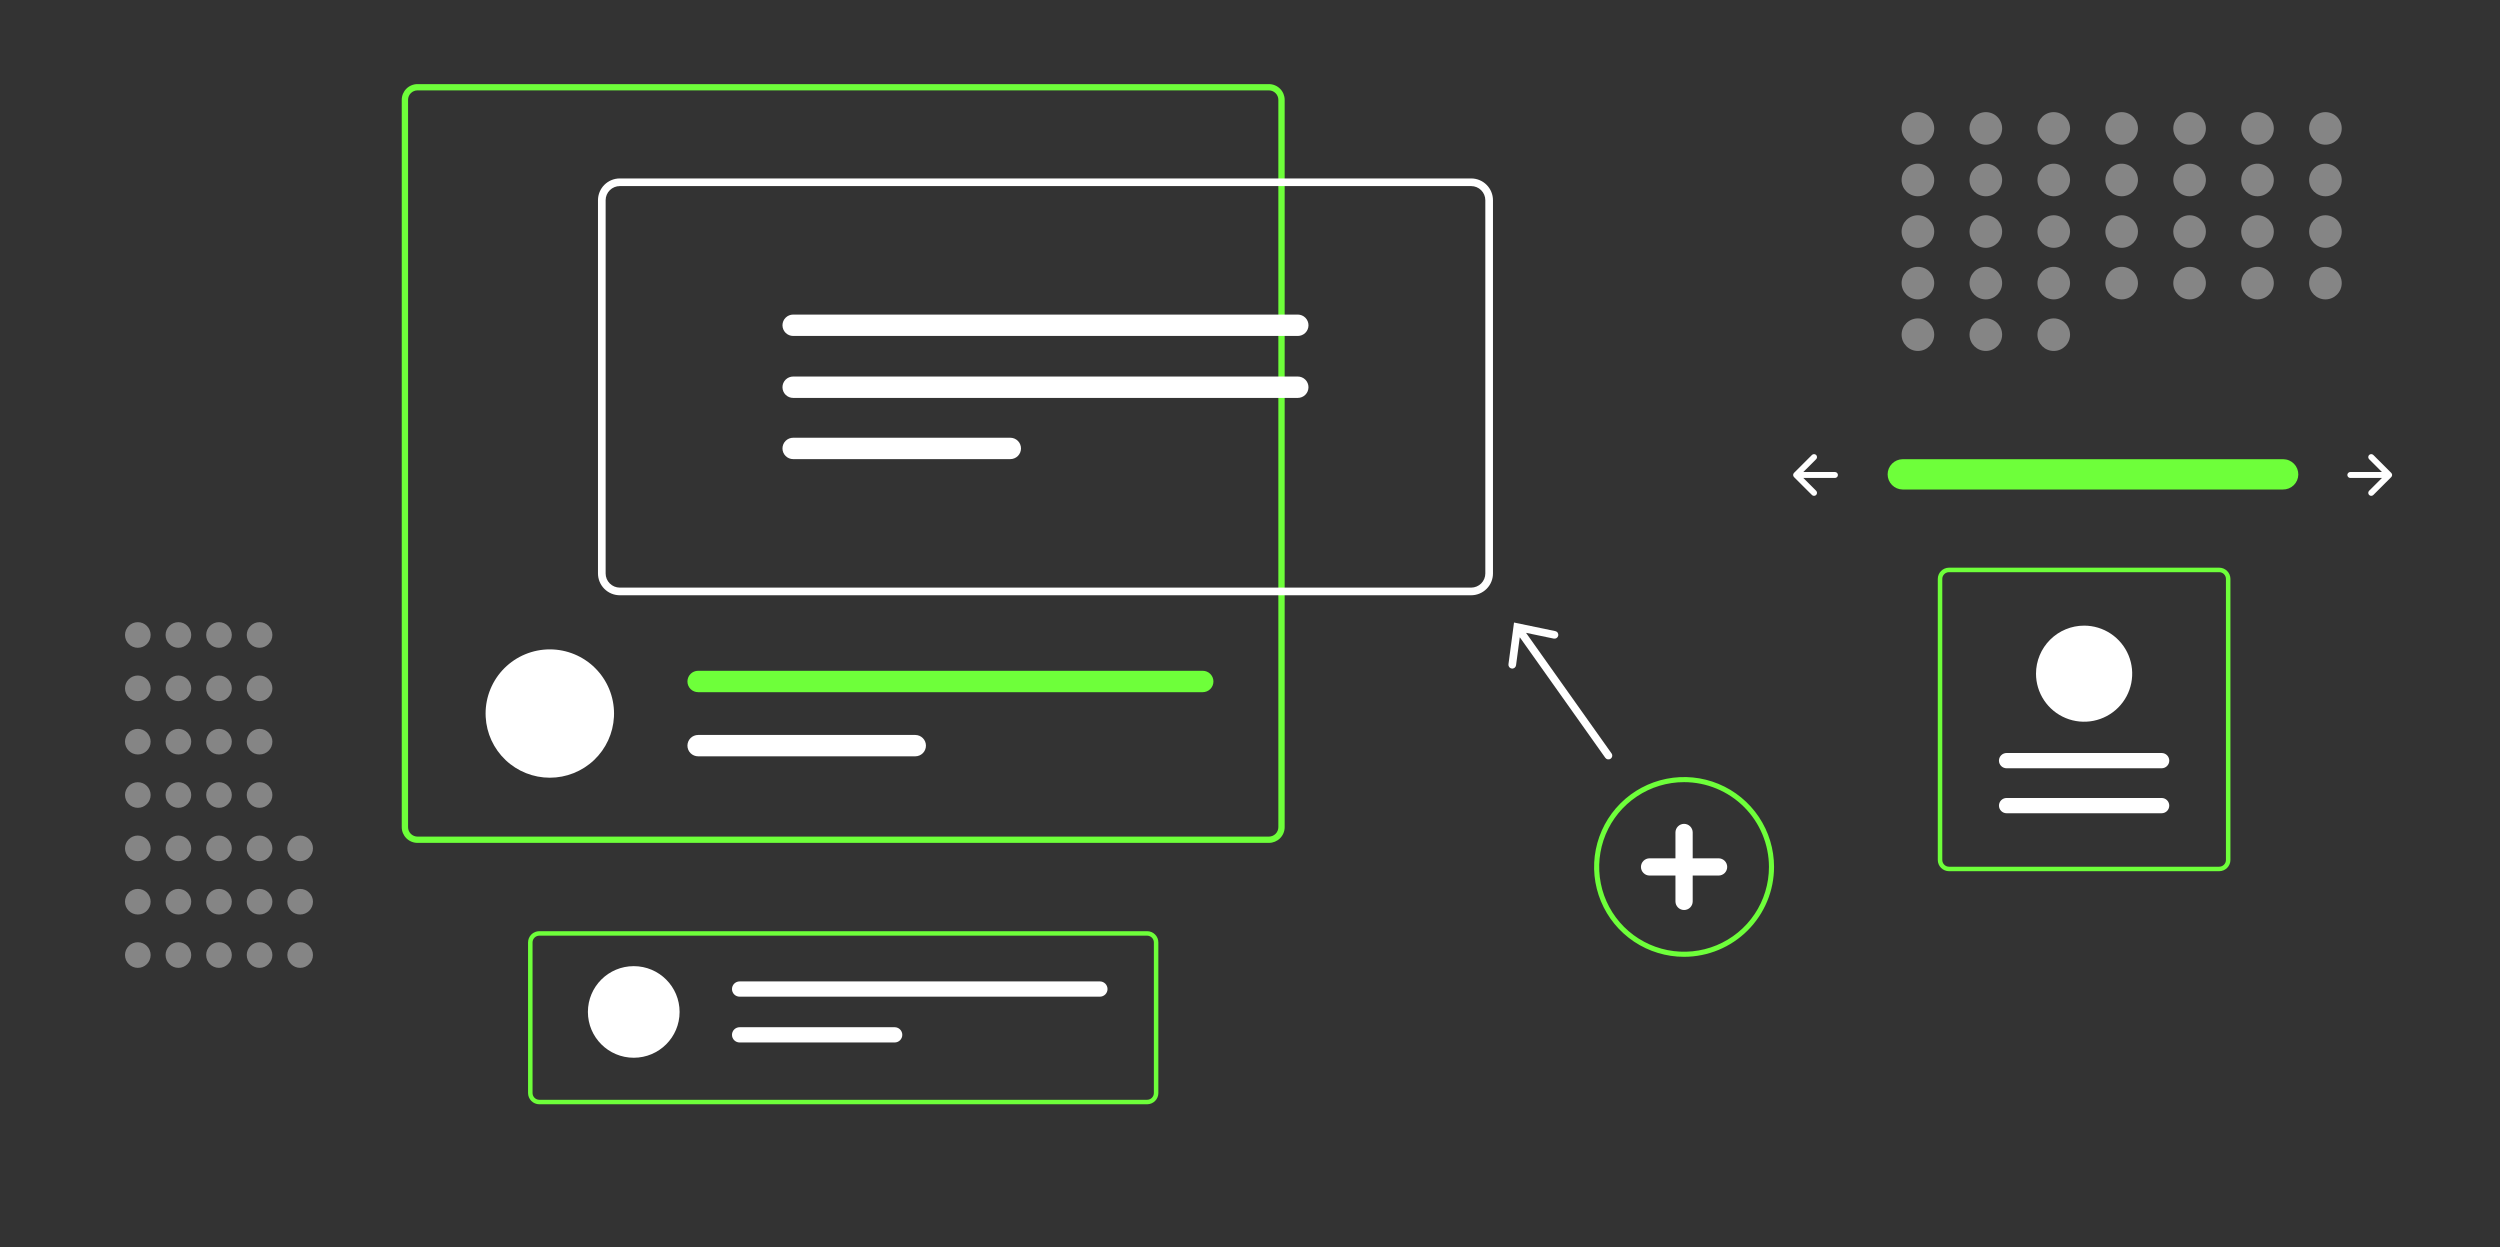 <svg width="960" height="479" viewBox="0 0 960 479" fill="none" xmlns="http://www.w3.org/2000/svg">
<rect x="0" y="0" width="960" height="479" fill="#333333" stroke="none"/>
<path d="M730.579 176.334C729.051 176.36 727.594 176.984 726.522 178.072C725.45 179.161 724.85 180.626 724.85 182.153C724.85 183.68 725.45 185.146 726.522 186.234C727.594 187.323 729.051 187.947 730.579 187.972H876.622C877.388 187.985 878.148 187.848 878.861 187.567C879.573 187.287 880.223 186.869 880.773 186.338C881.324 185.806 881.764 185.171 882.068 184.47C882.373 183.768 882.537 183.013 882.549 182.249C882.562 181.484 882.423 180.725 882.142 180.013C881.86 179.302 881.441 178.653 880.908 178.104C880.376 177.555 879.74 177.116 879.037 176.812C878.335 176.508 877.579 176.346 876.814 176.334C876.75 176.333 876.686 176.333 876.622 176.334H730.579Z" fill="#6EFF3A"/>
<path d="M909.741 174.714C909.635 174.821 909.55 174.947 909.493 175.086C909.435 175.225 909.405 175.374 909.405 175.524C909.405 175.674 909.435 175.823 909.493 175.962C909.55 176.101 909.635 176.227 909.741 176.334L914.662 181.249H902.528C902.225 181.249 901.933 181.369 901.718 181.584C901.503 181.799 901.382 182.09 901.382 182.394C901.382 182.698 901.503 182.989 901.718 183.204C901.933 183.418 902.225 183.539 902.528 183.539H914.662L909.741 188.454C909.635 188.561 909.55 188.687 909.493 188.826C909.435 188.965 909.405 189.113 909.405 189.264C909.405 189.414 909.435 189.563 909.493 189.702C909.55 189.841 909.635 189.967 909.741 190.073C909.848 190.18 909.974 190.264 910.113 190.322C910.252 190.379 910.401 190.409 910.552 190.409C910.702 190.409 910.851 190.379 910.99 190.322C911.129 190.264 911.256 190.18 911.362 190.074L918.239 183.204C918.454 182.989 918.575 182.698 918.575 182.394C918.575 182.09 918.454 181.799 918.239 181.584L911.362 174.714C911.256 174.608 911.129 174.524 910.99 174.466C910.851 174.409 910.702 174.379 910.552 174.379C910.401 174.379 910.252 174.409 910.113 174.466C909.974 174.524 909.848 174.608 909.741 174.714Z" fill="white"/>
<path d="M697.398 174.714C697.504 174.821 697.589 174.947 697.647 175.086C697.704 175.225 697.734 175.374 697.734 175.524C697.734 175.674 697.704 175.823 697.647 175.962C697.589 176.101 697.504 176.227 697.398 176.334L692.478 181.249H704.611C704.762 181.248 704.911 181.278 705.05 181.335C705.19 181.392 705.317 181.477 705.423 181.583C705.53 181.689 705.615 181.816 705.673 181.955C705.731 182.094 705.76 182.243 705.76 182.394C705.76 182.545 705.731 182.694 705.673 182.833C705.615 182.972 705.53 183.098 705.423 183.205C705.317 183.311 705.19 183.395 705.05 183.453C704.911 183.51 704.762 183.539 704.611 183.539H692.478L697.398 188.454C697.613 188.669 697.734 188.96 697.734 189.264C697.734 189.567 697.613 189.859 697.398 190.073C697.183 190.288 696.892 190.409 696.588 190.409C696.284 190.409 695.992 190.288 695.777 190.074L688.9 183.204C688.685 182.989 688.564 182.698 688.564 182.394C688.564 182.09 688.685 181.799 688.9 181.584L695.777 174.714C695.884 174.608 696.01 174.524 696.149 174.466C696.288 174.409 696.437 174.379 696.588 174.379C696.738 174.379 696.887 174.409 697.026 174.466C697.165 174.524 697.292 174.608 697.398 174.714V174.714Z" fill="white"/>
<g opacity="0.4">
<path d="M736.477 55.564C739.934 55.564 742.736 52.764 742.736 49.311C742.736 45.858 739.934 43.058 736.477 43.058C733.02 43.058 730.217 45.858 730.217 49.311C730.217 52.764 733.02 55.564 736.477 55.564Z" fill="white"/>
<path d="M762.558 55.564C766.015 55.564 768.818 52.764 768.818 49.311C768.818 45.858 766.015 43.058 762.558 43.058C759.101 43.058 756.299 45.858 756.299 49.311C756.299 52.764 759.101 55.564 762.558 55.564Z" fill="white"/>
<path d="M788.639 55.564C792.096 55.564 794.899 52.764 794.899 49.311C794.899 45.858 792.096 43.058 788.639 43.058C785.182 43.058 782.38 45.858 782.38 49.311C782.38 52.764 785.182 55.564 788.639 55.564Z" fill="white"/>
<path d="M814.72 55.564C818.177 55.564 820.98 52.764 820.98 49.311C820.98 45.858 818.177 43.058 814.72 43.058C811.263 43.058 808.461 45.858 808.461 49.311C808.461 52.764 811.263 55.564 814.72 55.564Z" fill="white"/>
<path d="M840.801 55.564C844.259 55.564 847.061 52.764 847.061 49.311C847.061 45.858 844.259 43.058 840.801 43.058C837.344 43.058 834.542 45.858 834.542 49.311C834.542 52.764 837.344 55.564 840.801 55.564Z" fill="white"/>
<path d="M866.883 55.564C870.34 55.564 873.143 52.764 873.143 49.311C873.143 45.858 870.34 43.058 866.883 43.058C863.426 43.058 860.624 45.858 860.624 49.311C860.624 52.764 863.426 55.564 866.883 55.564Z" fill="white"/>
<path d="M892.964 55.564C896.421 55.564 899.224 52.764 899.224 49.311C899.224 45.858 896.421 43.058 892.964 43.058C889.507 43.058 886.705 45.858 886.705 49.311C886.705 52.764 889.507 55.564 892.964 55.564Z" fill="white"/>
<path d="M736.477 75.365C739.934 75.365 742.736 72.566 742.736 69.112C742.736 65.659 739.934 62.859 736.477 62.859C733.02 62.859 730.217 65.659 730.217 69.112C730.217 72.566 733.02 75.365 736.477 75.365Z" fill="white"/>
<path d="M762.558 75.365C766.015 75.365 768.818 72.566 768.818 69.112C768.818 65.659 766.015 62.859 762.558 62.859C759.101 62.859 756.299 65.659 756.299 69.112C756.299 72.566 759.101 75.365 762.558 75.365Z" fill="white"/>
<path d="M788.639 75.365C792.096 75.365 794.899 72.566 794.899 69.112C794.899 65.659 792.096 62.859 788.639 62.859C785.182 62.859 782.38 65.659 782.38 69.112C782.38 72.566 785.182 75.365 788.639 75.365Z" fill="white"/>
<path d="M814.72 75.365C818.177 75.365 820.98 72.566 820.98 69.112C820.98 65.659 818.177 62.859 814.72 62.859C811.263 62.859 808.461 65.659 808.461 69.112C808.461 72.566 811.263 75.365 814.72 75.365Z" fill="white"/>
<path d="M840.801 75.365C844.259 75.365 847.061 72.566 847.061 69.112C847.061 65.659 844.259 62.859 840.801 62.859C837.344 62.859 834.542 65.659 834.542 69.112C834.542 72.566 837.344 75.365 840.801 75.365Z" fill="white"/>
<path d="M866.883 75.365C870.34 75.365 873.143 72.566 873.143 69.112C873.143 65.659 870.34 62.859 866.883 62.859C863.426 62.859 860.624 65.659 860.624 69.112C860.624 72.566 863.426 75.365 866.883 75.365Z" fill="white"/>
<path d="M892.964 75.365C896.421 75.365 899.224 72.566 899.224 69.112C899.224 65.659 896.421 62.859 892.964 62.859C889.507 62.859 886.705 65.659 886.705 69.112C886.705 72.566 889.507 75.365 892.964 75.365Z" fill="white"/>
<path d="M736.477 95.167C739.934 95.167 742.736 92.367 742.736 88.914C742.736 85.46 739.934 82.661 736.477 82.661C733.02 82.661 730.217 85.46 730.217 88.914C730.217 92.367 733.02 95.167 736.477 95.167Z" fill="white"/>
<path d="M762.558 95.167C766.015 95.167 768.818 92.367 768.818 88.914C768.818 85.46 766.015 82.661 762.558 82.661C759.101 82.661 756.299 85.46 756.299 88.914C756.299 92.367 759.101 95.167 762.558 95.167Z" fill="white"/>
<path d="M788.639 95.167C792.096 95.167 794.899 92.367 794.899 88.914C794.899 85.46 792.096 82.661 788.639 82.661C785.182 82.661 782.38 85.46 782.38 88.914C782.38 92.367 785.182 95.167 788.639 95.167Z" fill="white"/>
<path d="M814.72 95.167C818.177 95.167 820.98 92.367 820.98 88.914C820.98 85.46 818.177 82.661 814.72 82.661C811.263 82.661 808.461 85.46 808.461 88.914C808.461 92.367 811.263 95.167 814.72 95.167Z" fill="white"/>
<path d="M840.801 95.167C844.259 95.167 847.061 92.367 847.061 88.914C847.061 85.46 844.259 82.661 840.801 82.661C837.344 82.661 834.542 85.46 834.542 88.914C834.542 92.367 837.344 95.167 840.801 95.167Z" fill="white"/>
<path d="M866.883 95.167C870.34 95.167 873.143 92.367 873.143 88.914C873.143 85.46 870.34 82.661 866.883 82.661C863.426 82.661 860.624 85.46 860.624 88.914C860.624 92.367 863.426 95.167 866.883 95.167Z" fill="white"/>
<path d="M892.964 95.167C896.421 95.167 899.224 92.367 899.224 88.914C899.224 85.46 896.421 82.661 892.964 82.661C889.507 82.661 886.705 85.46 886.705 88.914C886.705 92.367 889.507 95.167 892.964 95.167Z" fill="white"/>
<path d="M736.477 114.968C739.934 114.968 742.736 112.169 742.736 108.715C742.736 105.262 739.934 102.462 736.477 102.462C733.02 102.462 730.217 105.262 730.217 108.715C730.217 112.169 733.02 114.968 736.477 114.968Z" fill="white"/>
<path d="M762.558 114.968C766.015 114.968 768.818 112.169 768.818 108.715C768.818 105.262 766.015 102.462 762.558 102.462C759.101 102.462 756.299 105.262 756.299 108.715C756.299 112.169 759.101 114.968 762.558 114.968Z" fill="white"/>
<path d="M736.477 134.77C739.934 134.77 742.736 131.97 742.736 128.517C742.736 125.063 739.934 122.264 736.477 122.264C733.02 122.264 730.217 125.063 730.217 128.517C730.217 131.97 733.02 134.77 736.477 134.77Z" fill="white"/>
<path d="M762.558 134.77C766.015 134.77 768.818 131.97 768.818 128.517C768.818 125.063 766.015 122.264 762.558 122.264C759.101 122.264 756.299 125.063 756.299 128.517C756.299 131.97 759.101 134.77 762.558 134.77Z" fill="white"/>
<path d="M788.639 134.77C792.096 134.77 794.899 131.97 794.899 128.517C794.899 125.063 792.096 122.264 788.639 122.264C785.182 122.264 782.38 125.063 782.38 128.517C782.38 131.97 785.182 134.77 788.639 134.77Z" fill="white"/>
<path d="M788.639 114.968C792.096 114.968 794.899 112.169 794.899 108.715C794.899 105.262 792.096 102.462 788.639 102.462C785.182 102.462 782.38 105.262 782.38 108.715C782.38 112.169 785.182 114.968 788.639 114.968Z" fill="white"/>
<path d="M814.72 114.968C818.177 114.968 820.98 112.169 820.98 108.715C820.98 105.262 818.177 102.462 814.72 102.462C811.263 102.462 808.461 105.262 808.461 108.715C808.461 112.169 811.263 114.968 814.72 114.968Z" fill="white"/>
<path d="M840.801 114.968C844.259 114.968 847.061 112.169 847.061 108.715C847.061 105.262 844.259 102.462 840.801 102.462C837.344 102.462 834.542 105.262 834.542 108.715C834.542 112.169 837.344 114.968 840.801 114.968Z" fill="white"/>
<path d="M866.883 114.968C870.34 114.968 873.143 112.169 873.143 108.715C873.143 105.262 870.34 102.462 866.883 102.462C863.426 102.462 860.624 105.262 860.624 108.715C860.624 112.169 863.426 114.968 866.883 114.968Z" fill="white"/>
<path d="M892.964 114.968C896.421 114.968 899.224 112.169 899.224 108.715C899.224 105.262 896.421 102.462 892.964 102.462C889.507 102.462 886.705 105.262 886.705 108.715C886.705 112.169 889.507 114.968 892.964 114.968Z" fill="white"/>
</g>
<path d="M646.684 367.42C639.851 367.42 633.17 365.395 627.488 361.603C621.806 357.81 617.377 352.419 614.762 346.112C612.147 339.805 611.463 332.864 612.796 326.169C614.129 319.473 617.42 313.323 622.252 308.495C627.084 303.668 633.241 300.381 639.944 299.049C646.646 297.717 653.594 298.4 659.907 301.013C666.221 303.625 671.617 308.05 675.414 313.726C679.211 319.402 681.237 326.076 681.237 332.903C681.227 342.054 677.583 350.828 671.105 357.299C664.628 363.77 655.845 367.409 646.684 367.42V367.42ZM646.684 300.343C640.238 300.343 633.937 302.252 628.577 305.83C623.217 309.408 619.039 314.493 616.572 320.442C614.105 326.392 613.46 332.939 614.717 339.255C615.975 345.571 619.079 351.372 623.637 355.926C628.196 360.48 634.003 363.581 640.326 364.837C646.648 366.093 653.202 365.449 659.157 362.984C665.113 360.52 670.204 356.346 673.785 350.992C677.366 345.638 679.278 339.342 679.278 332.903C679.268 324.27 675.831 315.994 669.721 309.89C663.61 303.786 655.326 300.352 646.684 300.343V300.343Z" fill="#6EFF3A"/>
<path d="M659.932 329.594H649.997V319.669C649.997 318.792 649.648 317.95 649.027 317.33C648.406 316.709 647.563 316.361 646.685 316.361C645.807 316.361 644.964 316.709 644.343 317.33C643.722 317.95 643.373 318.792 643.373 319.669V329.594H633.438C632.559 329.594 631.717 329.943 631.096 330.563C630.475 331.184 630.126 332.025 630.126 332.903C630.126 333.78 630.475 334.621 631.096 335.242C631.717 335.862 632.559 336.211 633.438 336.211H643.373V346.136C643.373 347.014 643.722 347.855 644.343 348.476C644.964 349.096 645.807 349.445 646.685 349.445C647.563 349.445 648.406 349.096 649.027 348.476C649.648 347.855 649.997 347.014 649.997 346.136V336.211H659.932C660.81 336.211 661.653 335.862 662.274 335.242C662.895 334.621 663.244 333.78 663.244 332.903C663.244 332.025 662.895 331.184 662.274 330.563C661.653 329.943 660.81 329.594 659.932 329.594V329.594Z" fill="white"/>
<g opacity="0.4">
<path d="M52.921 371.658C55.639 371.658 57.843 369.456 57.843 366.741C57.843 364.026 55.639 361.825 52.921 361.825C50.203 361.825 48 364.026 48 366.741C48 369.456 50.203 371.658 52.921 371.658Z" fill="white"/>
<path d="M52.921 351.173C55.639 351.173 57.843 348.972 57.843 346.257C57.843 343.541 55.639 341.34 52.921 341.34C50.203 341.34 48 343.541 48 346.257C48 348.972 50.203 351.173 52.921 351.173Z" fill="white"/>
<path d="M52.921 330.688C55.639 330.688 57.843 328.487 57.843 325.772C57.843 323.057 55.639 320.855 52.921 320.855C50.203 320.855 48 323.057 48 325.772C48 328.487 50.203 330.688 52.921 330.688Z" fill="white"/>
<path d="M52.921 310.203C55.639 310.203 57.843 308.002 57.843 305.287C57.843 302.572 55.639 300.371 52.921 300.371C50.203 300.371 48 302.572 48 305.287C48 308.002 50.203 310.203 52.921 310.203Z" fill="white"/>
<path d="M52.921 289.719C55.639 289.719 57.843 287.517 57.843 284.802C57.843 282.087 55.639 279.886 52.921 279.886C50.203 279.886 48 282.087 48 284.802C48 287.517 50.203 289.719 52.921 289.719Z" fill="white"/>
<path d="M52.921 269.234C55.639 269.234 57.843 267.033 57.843 264.317C57.843 261.602 55.639 259.401 52.921 259.401C50.203 259.401 48 261.602 48 264.317C48 267.033 50.203 269.234 52.921 269.234Z" fill="white"/>
<path d="M52.921 248.749C55.639 248.749 57.843 246.548 57.843 243.833C57.843 241.118 55.639 238.916 52.921 238.916C50.203 238.916 48 241.118 48 243.833C48 246.548 50.203 248.749 52.921 248.749Z" fill="white"/>
<path d="M68.506 371.658C71.224 371.658 73.427 369.456 73.427 366.741C73.427 364.026 71.224 361.825 68.506 361.825C65.788 361.825 63.584 364.026 63.584 366.741C63.584 369.456 65.788 371.658 68.506 371.658Z" fill="white"/>
<path d="M68.506 351.173C71.224 351.173 73.427 348.972 73.427 346.257C73.427 343.541 71.224 341.34 68.506 341.34C65.788 341.34 63.584 343.541 63.584 346.257C63.584 348.972 65.788 351.173 68.506 351.173Z" fill="white"/>
<path d="M68.506 330.688C71.224 330.688 73.427 328.487 73.427 325.772C73.427 323.057 71.224 320.855 68.506 320.855C65.788 320.855 63.584 323.057 63.584 325.772C63.584 328.487 65.788 330.688 68.506 330.688Z" fill="white"/>
<path d="M68.506 310.203C71.224 310.203 73.427 308.002 73.427 305.287C73.427 302.572 71.224 300.371 68.506 300.371C65.788 300.371 63.584 302.572 63.584 305.287C63.584 308.002 65.788 310.203 68.506 310.203Z" fill="white"/>
<path d="M68.506 289.719C71.224 289.719 73.427 287.517 73.427 284.802C73.427 282.087 71.224 279.886 68.506 279.886C65.788 279.886 63.584 282.087 63.584 284.802C63.584 287.517 65.788 289.719 68.506 289.719Z" fill="white"/>
<path d="M68.506 269.234C71.224 269.234 73.427 267.033 73.427 264.317C73.427 261.602 71.224 259.401 68.506 259.401C65.788 259.401 63.584 261.602 63.584 264.317C63.584 267.033 65.788 269.234 68.506 269.234Z" fill="white"/>
<path d="M68.506 248.749C71.224 248.749 73.427 246.548 73.427 243.833C73.427 241.118 71.224 238.916 68.506 238.916C65.788 238.916 63.584 241.118 63.584 243.833C63.584 246.548 65.788 248.749 68.506 248.749Z" fill="white"/>
<path d="M84.09 371.658C86.808 371.658 89.012 369.456 89.012 366.741C89.012 364.026 86.808 361.825 84.09 361.825C81.372 361.825 79.169 364.026 79.169 366.741C79.169 369.456 81.372 371.658 84.09 371.658Z" fill="white"/>
<path d="M84.09 351.173C86.808 351.173 89.012 348.972 89.012 346.257C89.012 343.541 86.808 341.34 84.09 341.34C81.372 341.34 79.169 343.541 79.169 346.257C79.169 348.972 81.372 351.173 84.09 351.173Z" fill="white"/>
<path d="M84.09 330.688C86.808 330.688 89.012 328.487 89.012 325.772C89.012 323.057 86.808 320.855 84.09 320.855C81.372 320.855 79.169 323.057 79.169 325.772C79.169 328.487 81.372 330.688 84.09 330.688Z" fill="white"/>
<path d="M84.09 310.203C86.808 310.203 89.012 308.002 89.012 305.287C89.012 302.572 86.808 300.371 84.09 300.371C81.372 300.371 79.169 302.572 79.169 305.287C79.169 308.002 81.372 310.203 84.09 310.203Z" fill="white"/>
<path d="M84.09 289.719C86.808 289.719 89.012 287.517 89.012 284.802C89.012 282.087 86.808 279.886 84.09 279.886C81.372 279.886 79.169 282.087 79.169 284.802C79.169 287.517 81.372 289.719 84.09 289.719Z" fill="white"/>
<path d="M84.09 269.234C86.808 269.234 89.012 267.033 89.012 264.317C89.012 261.602 86.808 259.401 84.09 259.401C81.372 259.401 79.169 261.602 79.169 264.317C79.169 267.033 81.372 269.234 84.09 269.234Z" fill="white"/>
<path d="M84.09 248.749C86.808 248.749 89.012 246.548 89.012 243.833C89.012 241.118 86.808 238.916 84.09 238.916C81.372 238.916 79.169 241.118 79.169 243.833C79.169 246.548 81.372 248.749 84.09 248.749Z" fill="white"/>
<path d="M99.674 371.658C102.392 371.658 104.596 369.456 104.596 366.741C104.596 364.026 102.392 361.825 99.674 361.825C96.956 361.825 94.753 364.026 94.753 366.741C94.753 369.456 96.956 371.658 99.674 371.658Z" fill="white"/>
<path d="M99.674 351.173C102.392 351.173 104.596 348.972 104.596 346.257C104.596 343.541 102.392 341.34 99.674 341.34C96.956 341.34 94.753 343.541 94.753 346.257C94.753 348.972 96.956 351.173 99.674 351.173Z" fill="white"/>
<path d="M115.259 371.658C117.977 371.658 120.18 369.456 120.18 366.741C120.18 364.026 117.977 361.825 115.259 361.825C112.541 361.825 110.337 364.026 110.337 366.741C110.337 369.456 112.541 371.658 115.259 371.658Z" fill="white"/>
<path d="M115.259 351.173C117.977 351.173 120.18 348.972 120.18 346.257C120.18 343.541 117.977 341.34 115.259 341.34C112.541 341.34 110.337 343.541 110.337 346.257C110.337 348.972 112.541 351.173 115.259 351.173Z" fill="white"/>
<path d="M115.259 330.688C117.977 330.688 120.18 328.487 120.18 325.772C120.18 323.057 117.977 320.855 115.259 320.855C112.541 320.855 110.337 323.057 110.337 325.772C110.337 328.487 112.541 330.688 115.259 330.688Z" fill="white"/>
<path d="M99.674 330.688C102.392 330.688 104.596 328.487 104.596 325.772C104.596 323.057 102.392 320.855 99.674 320.855C96.956 320.855 94.753 323.057 94.753 325.772C94.753 328.487 96.956 330.688 99.674 330.688Z" fill="white"/>
<path d="M99.674 310.203C102.392 310.203 104.596 308.002 104.596 305.287C104.596 302.572 102.392 300.371 99.674 300.371C96.956 300.371 94.753 302.572 94.753 305.287C94.753 308.002 96.956 310.203 99.674 310.203Z" fill="white"/>
<path d="M99.674 289.719C102.392 289.719 104.596 287.517 104.596 284.802C104.596 282.087 102.392 279.886 99.674 279.886C96.956 279.886 94.753 282.087 94.753 284.802C94.753 287.517 96.956 289.719 99.674 289.719Z" fill="white"/>
<path d="M99.674 269.234C102.392 269.234 104.596 267.033 104.596 264.317C104.596 261.602 102.392 259.401 99.674 259.401C96.956 259.401 94.753 261.602 94.753 264.317C94.753 267.033 96.956 269.234 99.674 269.234Z" fill="white"/>
<path d="M99.674 248.749C102.392 248.749 104.596 246.548 104.596 243.833C104.596 241.118 102.392 238.916 99.674 238.916C96.956 238.916 94.753 241.118 94.753 243.833C94.753 246.548 96.956 248.749 99.674 248.749Z" fill="white"/>
</g>
<path d="M487.257 32.296H160.326C158.72 32.297 157.181 32.935 156.046 34.069C154.91 35.204 154.272 36.742 154.27 38.346V317.618C154.272 319.222 154.91 320.76 156.046 321.894C157.181 323.029 158.72 323.667 160.326 323.668H487.257C488.863 323.667 490.402 323.029 491.538 321.894C492.673 320.76 493.312 319.222 493.313 317.618V38.346C493.312 36.742 492.673 35.204 491.538 34.069C490.402 32.935 488.863 32.297 487.257 32.296ZM490.886 317.618C490.886 318.581 490.504 319.504 489.824 320.185C489.143 320.867 488.221 321.252 487.257 321.255H160.326C159.362 321.254 158.438 320.87 157.758 320.188C157.077 319.505 156.696 318.581 156.697 317.618V38.346C156.696 37.383 157.077 36.458 157.758 35.776C158.438 35.094 159.362 34.71 160.326 34.709H487.257C488.221 34.712 489.143 35.097 489.824 35.779C490.504 36.46 490.886 37.383 490.886 38.346V317.618Z" fill="#6EFF3A"/>
<path d="M235.79 274.011C235.79 274.442 235.779 274.872 235.756 275.291C235.427 281.594 232.688 287.53 228.106 291.874C223.524 296.219 217.447 298.641 211.129 298.641C204.811 298.641 198.735 296.219 194.152 291.874C189.57 287.53 186.831 281.594 186.502 275.291C186.479 274.872 186.468 274.442 186.468 274.011C186.466 270.774 187.102 267.569 188.341 264.578C189.579 261.588 191.395 258.87 193.685 256.581C195.976 254.291 198.695 252.475 201.688 251.236C204.681 249.997 207.889 249.359 211.129 249.359C214.369 249.359 217.577 249.997 220.57 251.236C223.563 252.475 226.283 254.291 228.573 256.581C230.863 258.87 232.679 261.588 233.918 264.578C235.156 267.569 235.792 270.774 235.79 274.011Z" fill="white"/>
<path d="M461.853 257.583H268.078C266.989 257.585 265.945 258.018 265.176 258.788C264.406 259.558 263.974 260.602 263.974 261.69C263.974 262.778 264.406 263.822 265.176 264.592C265.945 265.362 266.989 265.795 268.078 265.797H461.853C462.942 265.795 463.986 265.362 464.756 264.592C465.526 263.822 465.958 262.778 465.958 261.69C465.958 260.602 465.526 259.558 464.756 258.788C463.986 258.018 462.942 257.585 461.853 257.583V257.583Z" fill="#6EFF3A"/>
<path d="M351.458 282.225H268.078C266.989 282.225 265.945 282.657 265.175 283.426C264.405 284.195 263.973 285.238 263.973 286.326C263.973 287.414 264.405 288.457 265.175 289.226C265.945 289.995 266.989 290.427 268.078 290.427H351.458C352.547 290.427 353.591 289.995 354.361 289.226C355.131 288.457 355.564 287.414 355.564 286.326C355.564 285.238 355.131 284.195 354.361 283.426C353.591 282.657 352.547 282.225 351.458 282.225Z" fill="white"/>
<path d="M564.929 228.58H238C235.779 228.577 233.651 227.695 232.081 226.126C230.511 224.558 229.628 222.431 229.625 220.213V76.887C229.628 74.669 230.511 72.543 232.081 70.974C233.651 69.406 235.78 68.523 238 68.521H564.929C567.149 68.523 569.278 69.406 570.848 70.974C572.418 72.543 573.301 74.669 573.303 76.887V220.213C573.301 222.431 572.418 224.558 570.848 226.126C569.278 227.695 567.149 228.577 564.929 228.58V228.58ZM238 71.457C236.559 71.458 235.177 72.031 234.158 73.049C233.139 74.067 232.566 75.447 232.564 76.887V220.213C232.566 221.653 233.139 223.033 234.158 224.051C235.177 225.069 236.559 225.642 238 225.644H564.929C566.37 225.642 567.752 225.069 568.771 224.051C569.79 223.033 570.363 221.653 570.365 220.213V76.887C570.363 75.447 569.79 74.067 568.771 73.049C567.752 72.031 566.37 71.458 564.929 71.457H238Z" fill="white"/>
<path d="M304.579 120.796C303.489 120.796 302.443 121.229 301.673 121.999C300.902 122.769 300.469 123.814 300.469 124.903C300.469 125.992 300.902 127.036 301.673 127.806C302.443 128.576 303.489 129.009 304.579 129.009H498.349C499.44 129.009 500.485 128.576 501.256 127.806C502.027 127.036 502.46 125.992 502.46 124.903C502.46 123.814 502.027 122.769 501.256 121.999C500.485 121.229 499.44 120.796 498.349 120.796H304.579Z" fill="white"/>
<path d="M304.579 144.588C303.489 144.588 302.443 145.021 301.673 145.791C300.902 146.561 300.469 147.606 300.469 148.695C300.469 149.784 300.902 150.828 301.673 151.598C302.443 152.368 303.489 152.801 304.579 152.801H498.35C499.439 152.799 500.482 152.366 501.252 151.596C502.021 150.826 502.453 149.782 502.453 148.695C502.453 147.607 502.021 146.563 501.252 145.793C500.482 145.023 499.439 144.59 498.35 144.588H304.579Z" fill="white"/>
<path d="M304.579 168.092C303.489 168.092 302.443 168.525 301.673 169.295C300.902 170.065 300.469 171.109 300.469 172.198C300.469 173.287 300.902 174.331 301.673 175.101C302.443 175.871 303.489 176.304 304.579 176.304H387.959C389.048 176.302 390.092 175.869 390.861 175.099C391.631 174.329 392.063 173.286 392.063 172.198C392.063 171.11 391.631 170.067 390.861 169.297C390.092 168.527 389.048 168.094 387.959 168.092H304.579Z" fill="white"/>
<path d="M618.831 289.303L585.996 243.008L596.625 245.221C596.814 245.261 597.009 245.262 597.199 245.226C597.389 245.19 597.57 245.117 597.731 245.012C597.893 244.906 598.032 244.77 598.141 244.61C598.249 244.451 598.325 244.271 598.365 244.083C598.404 243.894 598.406 243.699 598.37 243.509C598.334 243.32 598.261 243.139 598.155 242.978C598.049 242.817 597.913 242.678 597.753 242.569C597.593 242.46 597.414 242.384 597.225 242.345L581.384 239.051L579.246 255.071C579.22 255.262 579.232 255.457 579.282 255.644C579.331 255.831 579.417 256.006 579.534 256.16C579.651 256.313 579.798 256.443 579.965 256.54C580.133 256.637 580.317 256.7 580.509 256.725C580.701 256.751 580.896 256.738 581.083 256.688C581.27 256.638 581.445 256.552 581.599 256.435C581.752 256.317 581.881 256.17 581.977 256.003C582.074 255.835 582.137 255.65 582.162 255.459L583.595 244.701L616.434 291C616.546 291.157 616.687 291.291 616.85 291.394C617.014 291.496 617.196 291.566 617.386 291.598C617.576 291.631 617.771 291.625 617.959 291.583C618.147 291.54 618.325 291.46 618.482 291.349C618.64 291.238 618.774 291.096 618.876 290.933C618.979 290.77 619.049 290.588 619.081 290.398C619.114 290.208 619.108 290.014 619.065 289.826C619.022 289.638 618.943 289.46 618.831 289.303V289.303Z" fill="white"/>
<path d="M440.489 424.043H207.095C205.949 424.041 204.85 423.586 204.04 422.776C203.23 421.967 202.774 420.87 202.772 419.725V361.889C202.774 360.744 203.23 359.647 204.04 358.837C204.85 358.028 205.949 357.573 207.095 357.571H440.489C441.635 357.573 442.734 358.028 443.544 358.837C444.354 359.647 444.81 360.744 444.811 361.889V419.725C444.81 420.87 444.354 421.967 443.544 422.776C442.734 423.586 441.635 424.041 440.489 424.043V424.043ZM207.095 359.298C206.407 359.299 205.748 359.572 205.262 360.058C204.776 360.544 204.502 361.202 204.501 361.889V419.725C204.502 420.412 204.776 421.07 205.262 421.556C205.748 422.042 206.407 422.315 207.095 422.315H440.489C441.177 422.315 441.836 422.042 442.322 421.556C442.808 421.07 443.082 420.412 443.083 419.725V361.889C443.082 361.202 442.808 360.544 442.322 360.058C441.836 359.572 441.177 359.299 440.489 359.298H207.095Z" fill="#6EFF3A"/>
<path d="M243.359 406.176C253.082 406.176 260.965 398.301 260.965 388.588C260.965 378.874 253.082 371 243.359 371C233.635 371 225.753 378.874 225.753 388.588C225.753 398.301 233.635 406.176 243.359 406.176Z" fill="white"/>
<path d="M284.021 376.862C283.635 376.862 283.253 376.937 282.896 377.084C282.54 377.231 282.215 377.447 281.942 377.719C281.669 377.991 281.453 378.315 281.305 378.671C281.157 379.027 281.081 379.408 281.081 379.794C281.081 380.179 281.157 380.561 281.305 380.917C281.453 381.273 281.669 381.596 281.942 381.868C282.215 382.141 282.54 382.356 282.896 382.503C283.253 382.65 283.635 382.726 284.021 382.725H422.354C423.132 382.725 423.878 382.416 424.429 381.866C424.979 381.317 425.288 380.571 425.288 379.794C425.288 379.016 424.979 378.271 424.429 377.721C423.878 377.171 423.132 376.862 422.354 376.862H284.021Z" fill="white"/>
<path d="M284.021 394.45C283.635 394.45 283.253 394.525 282.896 394.672C282.54 394.819 282.215 395.035 281.942 395.307C281.669 395.579 281.453 395.903 281.305 396.259C281.157 396.615 281.081 396.996 281.081 397.382C281.081 397.767 281.157 398.149 281.305 398.505C281.453 398.861 281.669 399.184 281.942 399.456C282.215 399.729 282.54 399.944 282.896 400.091C283.253 400.238 283.635 400.314 284.021 400.313H343.546C344.324 400.313 345.07 400.004 345.621 399.455C346.171 398.905 346.48 398.159 346.48 397.382C346.48 396.604 346.171 395.859 345.621 395.309C345.07 394.759 344.324 394.45 343.546 394.45H284.021Z" fill="white"/>
<path d="M748.432 217.986H852.163C853.309 217.988 854.408 218.443 855.218 219.252C856.028 220.062 856.484 221.159 856.485 222.304V330.225C856.484 331.37 856.028 332.467 855.218 333.277C854.408 334.086 853.309 334.542 852.163 334.543H748.432C747.286 334.542 746.188 334.086 745.377 333.277C744.567 332.467 744.111 331.37 744.11 330.225V222.304C744.111 221.159 744.567 220.062 745.377 219.252C746.188 218.443 747.286 217.988 748.432 217.986V217.986ZM852.163 332.816C852.851 332.815 853.51 332.542 853.996 332.056C854.482 331.571 854.756 330.912 854.757 330.225V222.304C854.756 221.617 854.482 220.959 853.996 220.473C853.51 219.987 852.851 219.714 852.163 219.713H748.432C747.744 219.714 747.085 219.987 746.599 220.473C746.113 220.959 745.839 221.617 745.839 222.304V330.225C745.839 330.912 746.113 331.571 746.599 332.056C747.085 332.542 747.744 332.815 748.432 332.816H852.163Z" fill="#6EFF3A"/>
<path d="M830.06 312.288C830.838 312.288 831.585 311.979 832.135 311.429C832.685 310.879 832.994 310.134 832.994 309.356C832.994 308.579 832.685 307.833 832.135 307.283C831.585 306.734 830.838 306.425 830.06 306.425H770.535C769.757 306.425 769.01 306.734 768.46 307.283C767.91 307.833 767.601 308.579 767.601 309.356C767.601 310.134 767.91 310.879 768.46 311.429C769.01 311.979 769.757 312.288 770.535 312.288H830.06Z" fill="white"/>
<path d="M830.061 295.017C830.446 295.017 830.828 294.942 831.185 294.795C831.542 294.648 831.866 294.432 832.139 294.16C832.412 293.888 832.629 293.564 832.776 293.208C832.924 292.852 833 292.471 833 292.085C833 291.7 832.924 291.318 832.776 290.962C832.629 290.606 832.412 290.283 832.139 290.011C831.866 289.739 831.542 289.523 831.185 289.376C830.828 289.229 830.446 289.153 830.061 289.154H770.535C770.15 289.153 769.767 289.229 769.411 289.376C769.054 289.523 768.73 289.739 768.457 290.011C768.184 290.283 767.967 290.606 767.82 290.962C767.672 291.318 767.596 291.7 767.596 292.085C767.596 292.471 767.672 292.852 767.82 293.208C767.967 293.564 768.184 293.888 768.457 294.16C768.73 294.432 769.054 294.648 769.411 294.795C769.767 294.942 770.15 295.017 770.535 295.017H830.061Z" fill="white"/>
<path d="M800.297 240.242C803.95 240.242 807.522 241.324 810.559 243.351C813.596 245.379 815.964 248.26 817.362 251.632C818.76 255.004 819.125 258.713 818.413 262.293C817.7 265.872 815.941 269.16 813.358 271.74C810.775 274.321 807.484 276.078 803.901 276.79C800.318 277.502 796.604 277.136 793.229 275.74C789.854 274.343 786.969 271.978 784.94 268.944C782.91 265.91 781.827 262.342 781.827 258.693C781.833 253.801 783.78 249.111 787.243 245.652C790.706 242.193 795.4 240.247 800.297 240.242Z" fill="white"/>
</svg>

